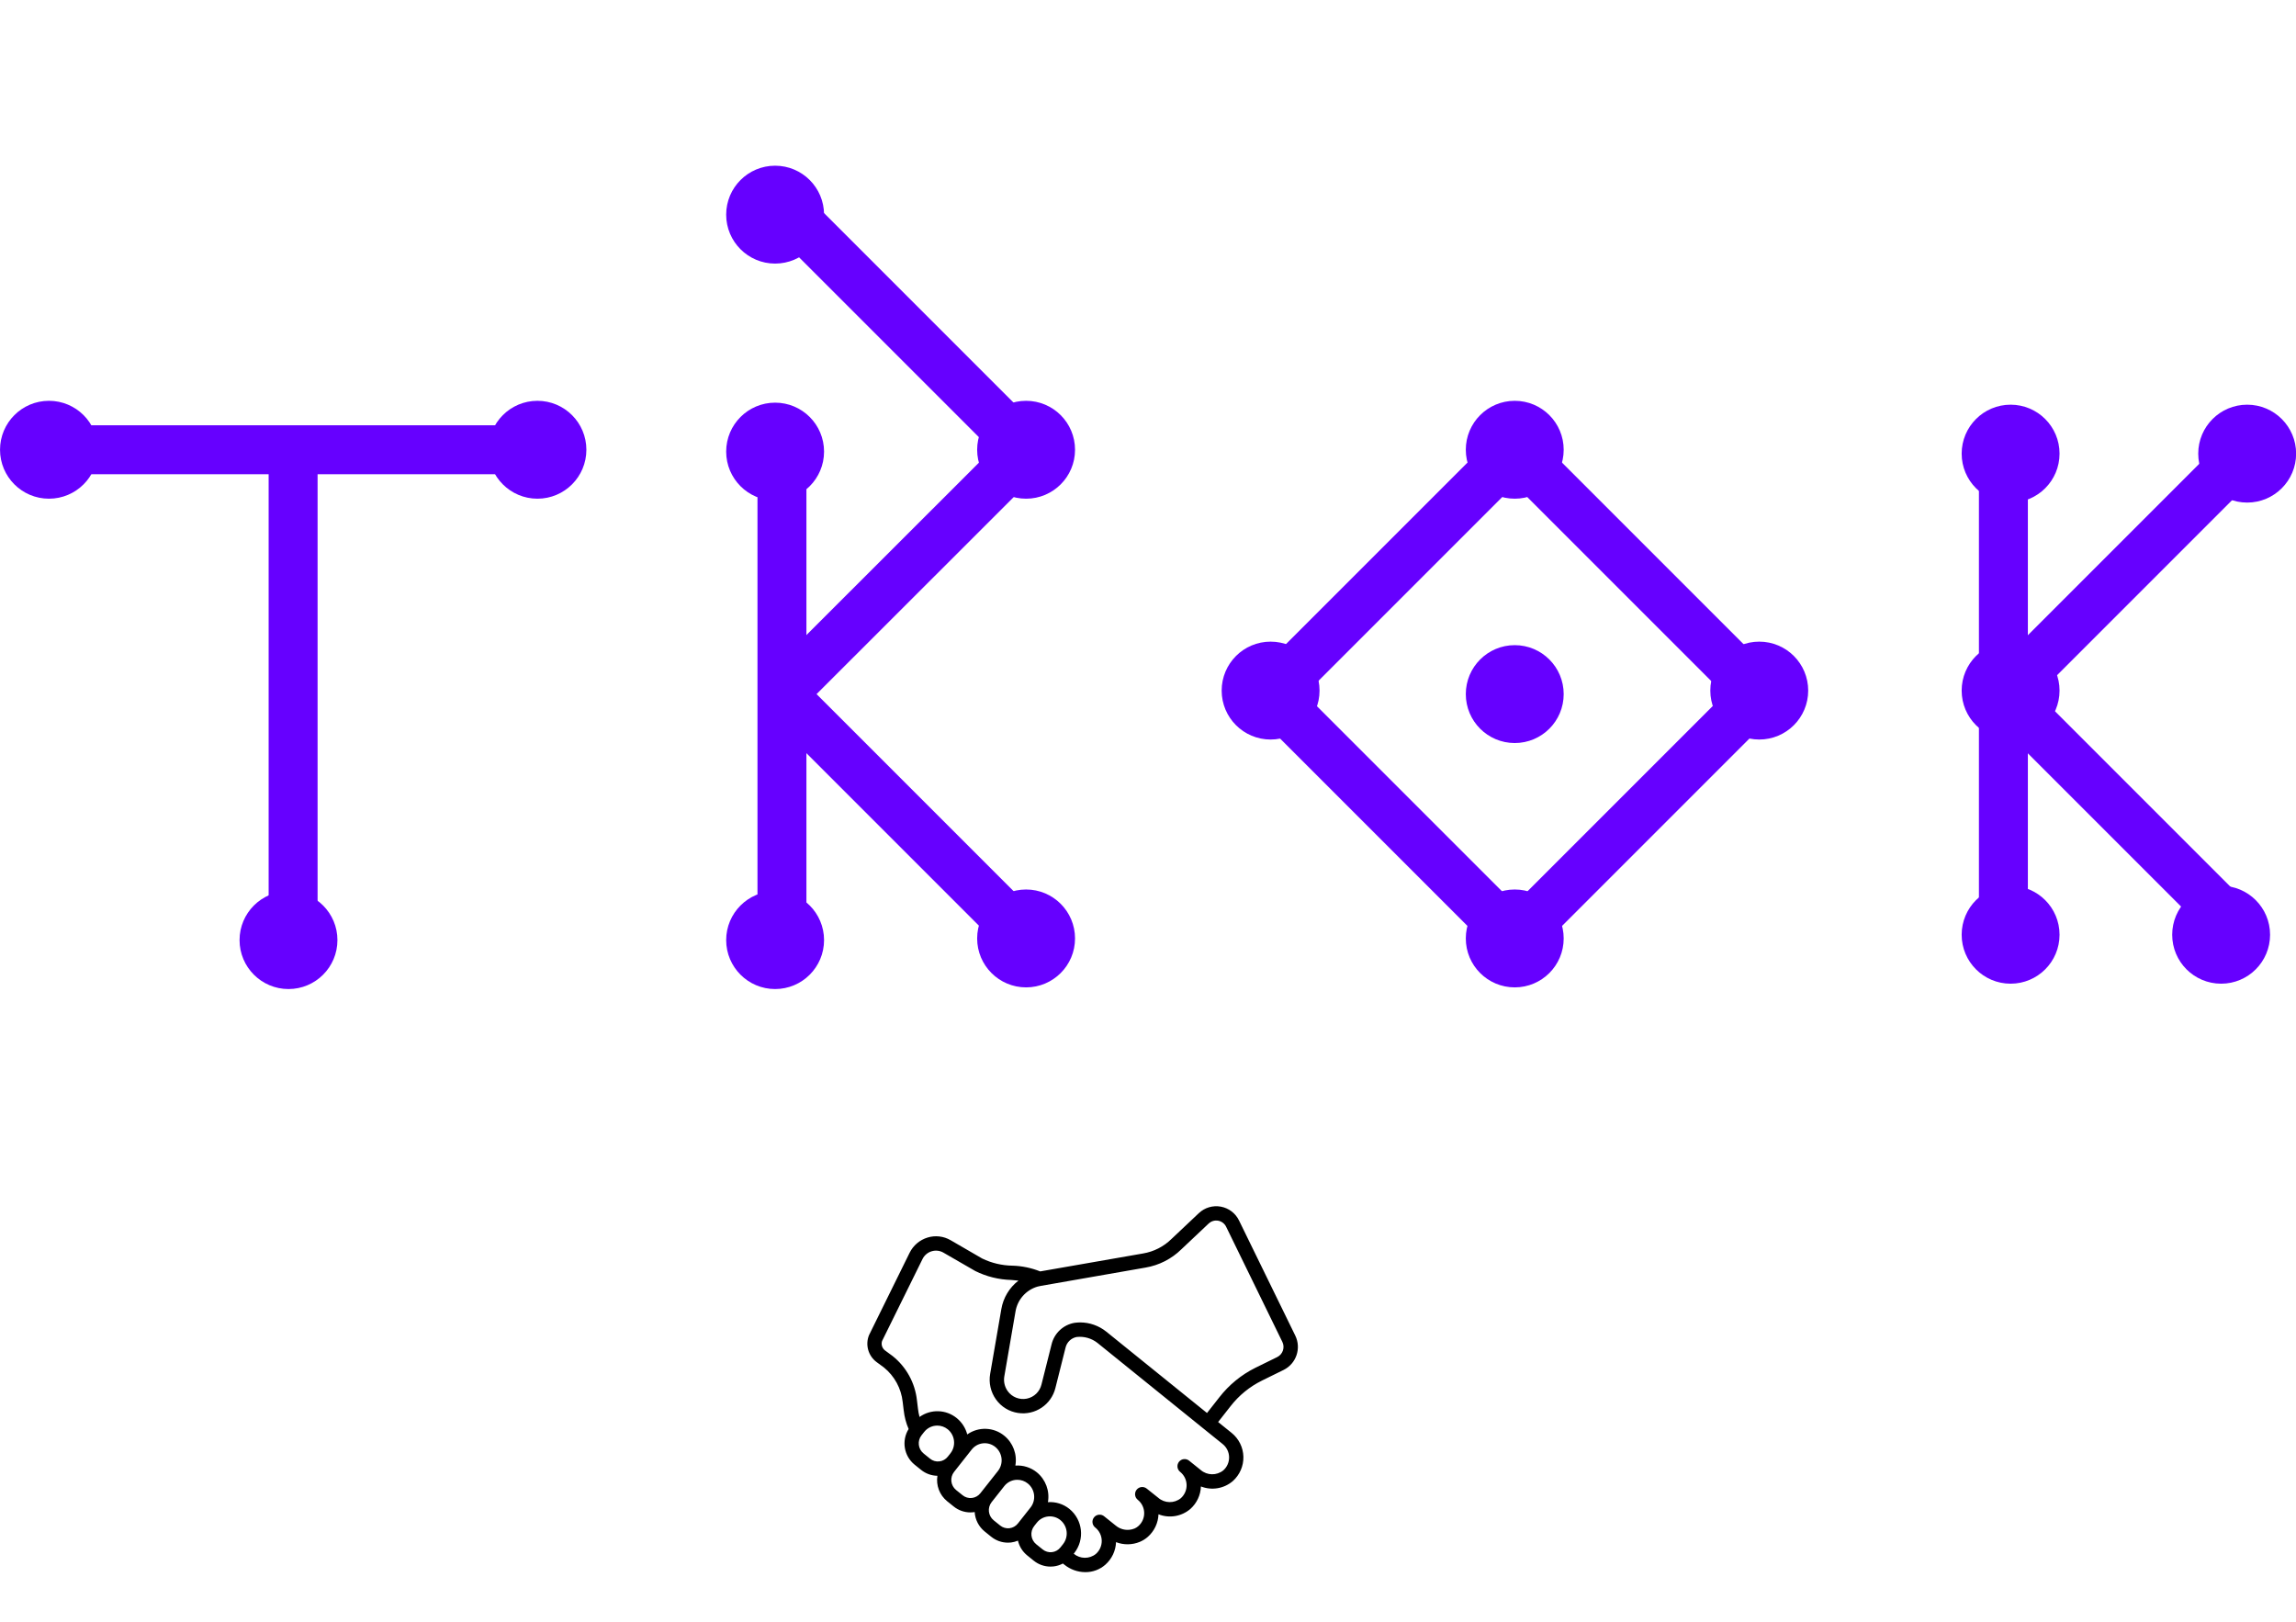 <?xml version="1.0" encoding="UTF-8" standalone="no"?>
<!-- Created with Inkscape (http://www.inkscape.org/) -->

<svg
   width="841mm"
   height="594mm"
   viewBox="0 0 841 594"
   version="1.1"
   id="svg5"
   inkscape:version="1.1.2 (b8e25be8, 2022-02-05)"
   sodipodi:docname="trokBANNER.svg"
   inkscape:export-filename="/Users/xunorus/trokv2.png"
   inkscape:export-xdpi="96"
   inkscape:export-ydpi="96"
   xmlns:inkscape="http://www.inkscape.org/namespaces/inkscape"
   xmlns:sodipodi="http://sodipodi.sourceforge.net/DTD/sodipodi-0.dtd"
   xmlns="http://www.w3.org/2000/svg"
   xmlns:svg="http://www.w3.org/2000/svg">
  <sodipodi:namedview
     id="namedview7"
     pagecolor="#ffffff"
     bordercolor="#666666"
     borderopacity="1.0"
     inkscape:pageshadow="2"
     inkscape:pageopacity="0.0"
     inkscape:pagecheckerboard="0"
     inkscape:document-units="mm"
     showgrid="true"
     inkscape:zoom="0.088863389"
     inkscape:cx="-84.399212"
     inkscape:cy="1142.2027"
     inkscape:window-width="1280"
     inkscape:window-height="691"
     inkscape:window-x="0"
     inkscape:window-y="1145"
     inkscape:window-maximized="0"
     inkscape:current-layer="g1015">
    <inkscape:grid
       type="xygrid"
       id="grid824" />
  </sodipodi:namedview>
  <defs
     id="defs2" />
  <g
     inkscape:label="Layer 1"
     inkscape:groupmode="layer"
     id="layer1">
    <g
       id="g12757"
       inkscape:export-filename="/Users/xunorus/trok.png"
       inkscape:export-xdpi="96"
       inkscape:export-ydpi="96"
       transform="matrix(67.645,0,0,67.645,-1503.399,-4041.234)">
      <circle
         style="fill:#6600ff;stroke-width:2.465;stop-color:#000000"
         id="circle12634"
         cx="30.427"
         cy="63.5"
         r="0.265" />
      <g
         id="g12632"
         transform="translate(-3.3333342e-8,6.615)">
        <g
           id="g12572"
           transform="translate(0,-0.265)"
           style="fill:#6600ff;stroke:#6600ff">
          <path
             style="fill:#6600ff;stroke:#6600ff;stroke-width:0.265px;stroke-linecap:butt;stroke-linejoin:miter;stroke-opacity:1"
             d="m 22.49,55.827 h 2.646"
             id="path12568" />
          <path
             style="fill:#6600ff;stroke:#6600ff;stroke-width:0.265px;stroke-linecap:butt;stroke-linejoin:miter;stroke-opacity:1"
             d="M 23.812,55.827 V 58.473"
             id="path12570" />
        </g>
        <g
           id="g12580"
           transform="translate(-7.937,1.323)"
           style="stroke:#6600ff;stroke-opacity:1">
          <path
             style="fill:none;stroke:#6600ff;stroke-width:0.265px;stroke-linecap:butt;stroke-linejoin:miter;stroke-opacity:1"
             d="m 34.396,54.24 v 2.646"
             id="path12574" />
          <path
             style="fill:none;stroke:#6600ff;stroke-width:0.265px;stroke-linecap:butt;stroke-linejoin:miter;stroke-opacity:1"
             d="m 34.396,55.562 1.323,1.323"
             id="path12576" />
          <path
             style="fill:none;stroke:#6600ff;stroke-width:0.265px;stroke-linecap:butt;stroke-linejoin:miter;stroke-opacity:1"
             d="M 34.396,55.562 35.719,54.24 34.396,52.917"
             id="path12578" />
        </g>
        <g
           id="g12590"
           transform="translate(-1.323,6.615)"
           style="stroke:#6600ff;stroke-opacity:1">
          <path
             style="fill:none;stroke:#6600ff;stroke-width:0.265px;stroke-linecap:butt;stroke-linejoin:miter;stroke-opacity:1"
             d="M 30.427,50.271 31.75,48.948"
             id="path12582" />
          <path
             style="fill:none;stroke:#6600ff;stroke-width:0.265px;stroke-linecap:butt;stroke-linejoin:miter;stroke-opacity:1"
             d="M 33.073,50.271 31.75,48.948"
             id="path12584" />
          <path
             style="fill:none;stroke:#6600ff;stroke-width:0.265px;stroke-linecap:butt;stroke-linejoin:miter;stroke-opacity:1"
             d="m 31.75,51.594 1.323,-1.323"
             id="path12586" />
          <path
             style="fill:none;stroke:#6600ff;stroke-width:0.265px;stroke-linecap:butt;stroke-linejoin:miter;stroke-opacity:1"
             d="M 30.427,50.271 31.75,51.594"
             id="path12588" />
        </g>
        <g
           id="g12596"
           transform="translate(-1.323,6.615)"
           style="fill:#000000;fill-opacity:0;stroke:#6600ff;stroke-opacity:1">
          <path
             style="fill:#000000;fill-opacity:0;stroke:#6600ff;stroke-width:0.265px;stroke-linecap:butt;stroke-linejoin:miter;stroke-opacity:1"
             d="m 34.396,48.948 v 2.646"
             id="path12592" />
          <path
             style="fill:#000000;fill-opacity:0;stroke:#6600ff;stroke-width:0.265px;stroke-linecap:butt;stroke-linejoin:miter;stroke-opacity:1"
             d="M 35.719,51.594 34.396,50.271 35.719,48.948"
             id="path12594" />
        </g>
        <circle
           style="fill:#6600ff;stroke-width:2.465;stop-color:#000000"
           id="circle12598"
           cx="22.49"
           cy="55.562"
           r="0.265" />
        <circle
           style="fill:#6600ff;stroke-width:2.465;stop-color:#000000"
           id="circle12600"
           cx="25.135"
           cy="55.562"
           r="0.265" />
        <circle
           style="fill:#6600ff;stroke-width:2.465;stop-color:#000000"
           id="circle12602"
           cx="23.787"
           cy="58.217"
           r="0.265" />
        <circle
           style="fill:#6600ff;stroke-width:2.465;stop-color:#000000"
           id="circle12604"
           cx="26.422"
           cy="58.217"
           r="0.265" />
        <circle
           style="fill:#6600ff;stroke-width:2.465;stop-color:#000000"
           id="circle12606"
           cx="26.422"
           cy="55.572"
           r="0.265" />
        <circle
           style="fill:#6600ff;stroke-width:2.465;stop-color:#000000"
           id="circle12608"
           cx="26.422"
           cy="54.289"
           r="0.265" />
        <circle
           style="fill:#6600ff;stroke-width:2.465;stop-color:#000000"
           id="circle12610"
           cx="27.781"
           cy="55.562"
           r="0.265" />
        <circle
           style="fill:#6600ff;stroke-width:2.465;stop-color:#000000"
           id="circle12612"
           cx="30.427"
           cy="55.562"
           r="0.265" />
        <circle
           style="fill:#6600ff;stroke-width:2.465;stop-color:#000000"
           id="circle12614"
           cx="30.427"
           cy="58.208"
           r="0.265" />
        <circle
           style="fill:#6600ff;stroke-width:2.465;stop-color:#000000"
           id="circle12616"
           cx="29.105"
           cy="56.866"
           r="0.265" />
        <circle
           style="fill:#6600ff;stroke-width:2.465;stop-color:#000000"
           id="circle12618"
           cx="31.751"
           cy="56.866"
           r="0.265" />
        <circle
           style="fill:#6600ff;stroke-width:2.465;stop-color:#000000"
           id="circle12620"
           cx="33.112"
           cy="56.866"
           r="0.265" />
        <circle
           style="fill:#6600ff;stroke-width:2.465;stop-color:#000000"
           id="circle12622"
           cx="33.112"
           cy="55.583"
           r="0.265" />
        <circle
           style="fill:#6600ff;stroke-width:2.465;stop-color:#000000"
           id="circle12624"
           cx="33.112"
           cy="58.188"
           r="0.265" />
        <circle
           style="fill:#6600ff;stroke-width:2.465;stop-color:#000000"
           id="circle12626"
           cx="34.252"
           cy="58.188"
           r="0.265" />
        <circle
           style="fill:#6600ff;stroke-width:2.465;stop-color:#000000"
           id="circle12628"
           cx="34.393"
           cy="55.583"
           r="0.265" />
        <circle
           style="fill:#6600ff;stroke-width:2.465;stop-color:#000000"
           id="circle12630"
           cx="27.781"
           cy="58.208"
           r="0.265" />
      </g>
    </g>
    <g
       id="g1015"
       transform="matrix(1.577,0,0,1.577,317.7,428.649)">
      <path
         d="m 91.594,48.863 5.086,-2.5 c 2.945,-1.457 4.156,-5.023 2.715,-7.977 l -13.062,-26.73 C 85.516,9.969 83.946,8.774 82.102,8.434 80.258,8.094 78.364,8.656 77.001,9.941 l -6.359,6 c -1.801,1.773 -4.106,2.949 -6.598,3.367 l -23.898,4.168 c -2.059,-0.82 -4.246,-1.273 -6.461,-1.332 -2.434,-0.039 -4.832,-0.605 -7.023,-1.668 l -7.328,-4.25 c -1.617,-0.938 -3.551,-1.164 -5.344,-0.617 -1.812,0.551 -3.32,1.824 -4.164,3.523 l -9.449,19.164 c -0.887,2.227 -0.176,4.766 1.734,6.211 l 1.734,1.277 c 2.457,1.988 4.027,4.867 4.363,8.012 l 0.238,1.98 h 0.004 c 0.16,1.48 0.543,2.93 1.137,4.301 -1.688,2.711 -1.102,6.254 1.375,8.273 l 1.512,1.219 c 1.078,0.871 2.414,1.355 3.797,1.375 -0.352,2.231 0.504,4.477 2.254,5.902 l 1.512,1.215 c 1.102,0.898 2.481,1.387 3.906,1.387 0.234,0 0.473,-0.012 0.707,-0.039 0.094,-0.012 0.18,-0.043 0.273,-0.059 0.105,1.766 0.945,3.406 2.316,4.519 l 1.512,1.223 h 0.004 c 1.105,0.895 2.484,1.387 3.906,1.383 0.238,0 0.473,-0.012 0.711,-0.039 0.551,-0.07 1.09,-0.215 1.605,-0.43 0.316,1.348 1.07,2.551 2.141,3.422 l 1.512,1.223 h 0.004 c 1.102,0.895 2.481,1.383 3.902,1.383 0.238,0 0.477,-0.012 0.715,-0.039 0.754,-0.09 1.492,-0.32 2.164,-0.676 l 0.332,0.262 h 0.004 c 1.379,1.121 3.102,1.738 4.879,1.742 1.719,0.016 3.383,-0.609 4.668,-1.75 1.496,-1.332 2.387,-3.215 2.461,-5.219 1.785,0.691 3.766,0.664 5.531,-0.07 l 0.043,-0.016 v -0.004 c 0.668,-0.281 1.281,-0.672 1.824,-1.152 1.5,-1.332 2.391,-3.223 2.465,-5.227 2.508,0.992 5.363,0.512 7.41,-1.246 1.492,-1.336 2.375,-3.219 2.445,-5.219 2.512,0.988 5.363,0.508 7.41,-1.25 1.609,-1.438 2.508,-3.504 2.453,-5.66 -0.055,-2.156 -1.055,-4.176 -2.731,-5.527 l -3.137,-2.527 2.906,-3.699 c 1.934,-2.481 4.398,-4.496 7.215,-5.894 z M 14.567,66.976 13.055,65.757 v -0.004 c -1.281,-1.039 -1.492,-2.918 -0.469,-4.215 l 0.602,-0.766 h 0.004 c 0.641,-0.816 1.582,-1.344 2.617,-1.461 0.145,-0.016 0.293,-0.027 0.438,-0.027 0.883,0.004 1.738,0.305 2.426,0.863 1.691,1.379 1.973,3.856 0.629,5.578 l -0.613,0.773 c -0.48,0.617 -1.191,1.016 -1.969,1.102 -0.773,0.094 -1.551,-0.133 -2.152,-0.625 z m 9.711,9.125 v -0.004 c -0.773,0.086 -1.551,-0.141 -2.152,-0.633 l -1.512,-1.215 c -1.281,-1.043 -1.488,-2.918 -0.465,-4.215 l 4.078,-5.168 c 0.637,-0.816 1.578,-1.344 2.609,-1.461 1.031,-0.117 2.066,0.184 2.871,0.836 1.707,1.379 1.984,3.871 0.625,5.59 l -4.082,5.168 c -0.484,0.617 -1.195,1.012 -1.973,1.098 z m 8.723,7.023 c -0.773,0.086 -1.547,-0.141 -2.152,-0.629 l -1.512,-1.219 c -1.281,-1.043 -1.488,-2.918 -0.469,-4.215 l 2.922,-3.699 c 0.641,-0.824 1.586,-1.352 2.621,-1.465 0.145,-0.016 0.289,-0.023 0.438,-0.023 0.883,0 1.738,0.305 2.426,0.863 1.699,1.379 1.977,3.867 0.617,5.586 l -2.922,3.699 c -0.48,0.617 -1.191,1.016 -1.969,1.102 z m 9.879,5.559 c -0.773,0.086 -1.547,-0.141 -2.152,-0.629 l -1.516,-1.219 c -1.277,-1.043 -1.484,-2.922 -0.461,-4.219 l 0.609,-0.773 v 0.004 c 0.637,-0.816 1.578,-1.34 2.606,-1.453 1.027,-0.117 2.059,0.184 2.863,0.832 1.699,1.383 1.977,3.871 0.625,5.594 l -0.602,0.762 h -0.004 c -0.48,0.617 -1.191,1.016 -1.973,1.102 z m 41.141,-22.105 c 0.039,1.188 -0.457,2.328 -1.348,3.113 -1.543,1.238 -3.75,1.199 -5.246,-0.094 l -2.668,-2.144 h 0.004 c -0.344,-0.285 -0.789,-0.426 -1.234,-0.383 -0.445,0.047 -0.855,0.266 -1.133,0.613 -0.281,0.348 -0.41,0.793 -0.359,1.238 0.051,0.445 0.277,0.852 0.633,1.125 0.914,0.738 1.457,1.844 1.484,3.023 0.027,1.176 -0.465,2.305 -1.344,3.086 -1.543,1.246 -3.766,1.199 -5.254,-0.113 l -2.668,-2.125 c -0.723,-0.574 -1.77,-0.453 -2.344,0.266 -0.57,0.723 -0.453,1.77 0.27,2.344 0.918,0.734 1.461,1.84 1.488,3.016 0.027,1.176 -0.465,2.301 -1.348,3.078 -0.246,0.223 -0.523,0.402 -0.824,0.539 -0.035,0.012 -0.066,0.027 -0.102,0.043 -1.453,0.586 -3.113,0.324 -4.32,-0.68 l -2.668,-2.141 c -0.34,-0.297 -0.789,-0.441 -1.238,-0.398 -0.453,0.039 -0.867,0.262 -1.148,0.613 -0.285,0.355 -0.414,0.805 -0.355,1.254 0.059,0.449 0.293,0.855 0.656,1.125 0.918,0.742 1.461,1.852 1.488,3.031 0.023,1.18 -0.477,2.309 -1.363,3.09 -1.504,1.215 -3.66,1.195 -5.144,-0.051 l 0.129,-0.168 0.004,0.004 c 2.477,-3.156 1.969,-7.719 -1.145,-10.25 -1.406,-1.133 -3.184,-1.688 -4.981,-1.559 0.457,-2.609 -0.527,-5.262 -2.582,-6.938 -1.402,-1.129 -3.184,-1.684 -4.981,-1.559 0.461,-2.609 -0.527,-5.262 -2.578,-6.938 -2.473,-2.019 -5.988,-2.141 -8.598,-0.297 -0.387,-1.492 -1.242,-2.82 -2.441,-3.793 -2.484,-2.031 -6.027,-2.141 -8.637,-0.266 -0.172,-0.617 -0.293,-1.246 -0.363,-1.887 l -0.242,-1.988 c -0.441,-4.035 -2.469,-7.727 -5.637,-10.262 L 4.102,41.831 C 3.434,41.32 3.161,40.445 3.419,39.644 l 9.391,-19.031 c 0.426,-0.879 1.199,-1.535 2.133,-1.812 0.91,-0.277 1.895,-0.164 2.719,0.312 l 7.418,4.281 c 2.602,1.289 5.453,1.992 8.359,2.07 0.578,0.043 1.129,0.09 1.668,0.152 l -0.004,-0.004 c -2.117,1.629 -3.539,3.996 -3.984,6.633 l -2.59,15.016 c -0.371,2.094 0.121,4.246 1.363,5.973 1.211,1.688 3.055,2.816 5.109,3.121 3.969,0.602 7.742,-1.93 8.688,-5.832 l 2.348,-9.344 c 0.297,-1.25 1.293,-2.211 2.551,-2.465 1.734,-0.203 3.477,0.289 4.848,1.363 l 24.68,19.941 4.418,3.559 h -0.004 c 0.914,0.73 1.461,1.828 1.492,3 z m -2.254,-13.875 -2.875,3.66 -23.367,-18.875 c -1.73,-1.395 -3.883,-2.16 -6.102,-2.164 -0.434,0.008 -0.867,0.039 -1.297,0.094 -2.602,0.449 -4.688,2.391 -5.324,4.953 l -2.352,9.355 c -0.395,1.676 -1.73,2.969 -3.422,3.305 -1.688,0.332 -3.418,-0.348 -4.422,-1.746 -0.719,-1 -1.004,-2.25 -0.785,-3.461 l 2.59,-15.02 v 0.004 c 0.445,-2.742 2.414,-4.988 5.074,-5.789 l 0.305,-0.07 c 0.176,-0.043 0.355,-0.09 0.566,-0.121 l 24.254,-4.238 c 3.148,-0.531 6.062,-2.016 8.34,-4.258 l 6.332,-5.977 0.004,0.004 c 0.59,-0.562 1.414,-0.805 2.219,-0.656 0.801,0.152 1.484,0.676 1.836,1.41 l 13.055,26.734 c 0.637,1.301 0.109,2.875 -1.191,3.523 l -5.09,2.5 c -3.258,1.621 -6.113,3.957 -8.348,6.832 z"
         id="path1000" />
    </g>
  </g>
</svg>
